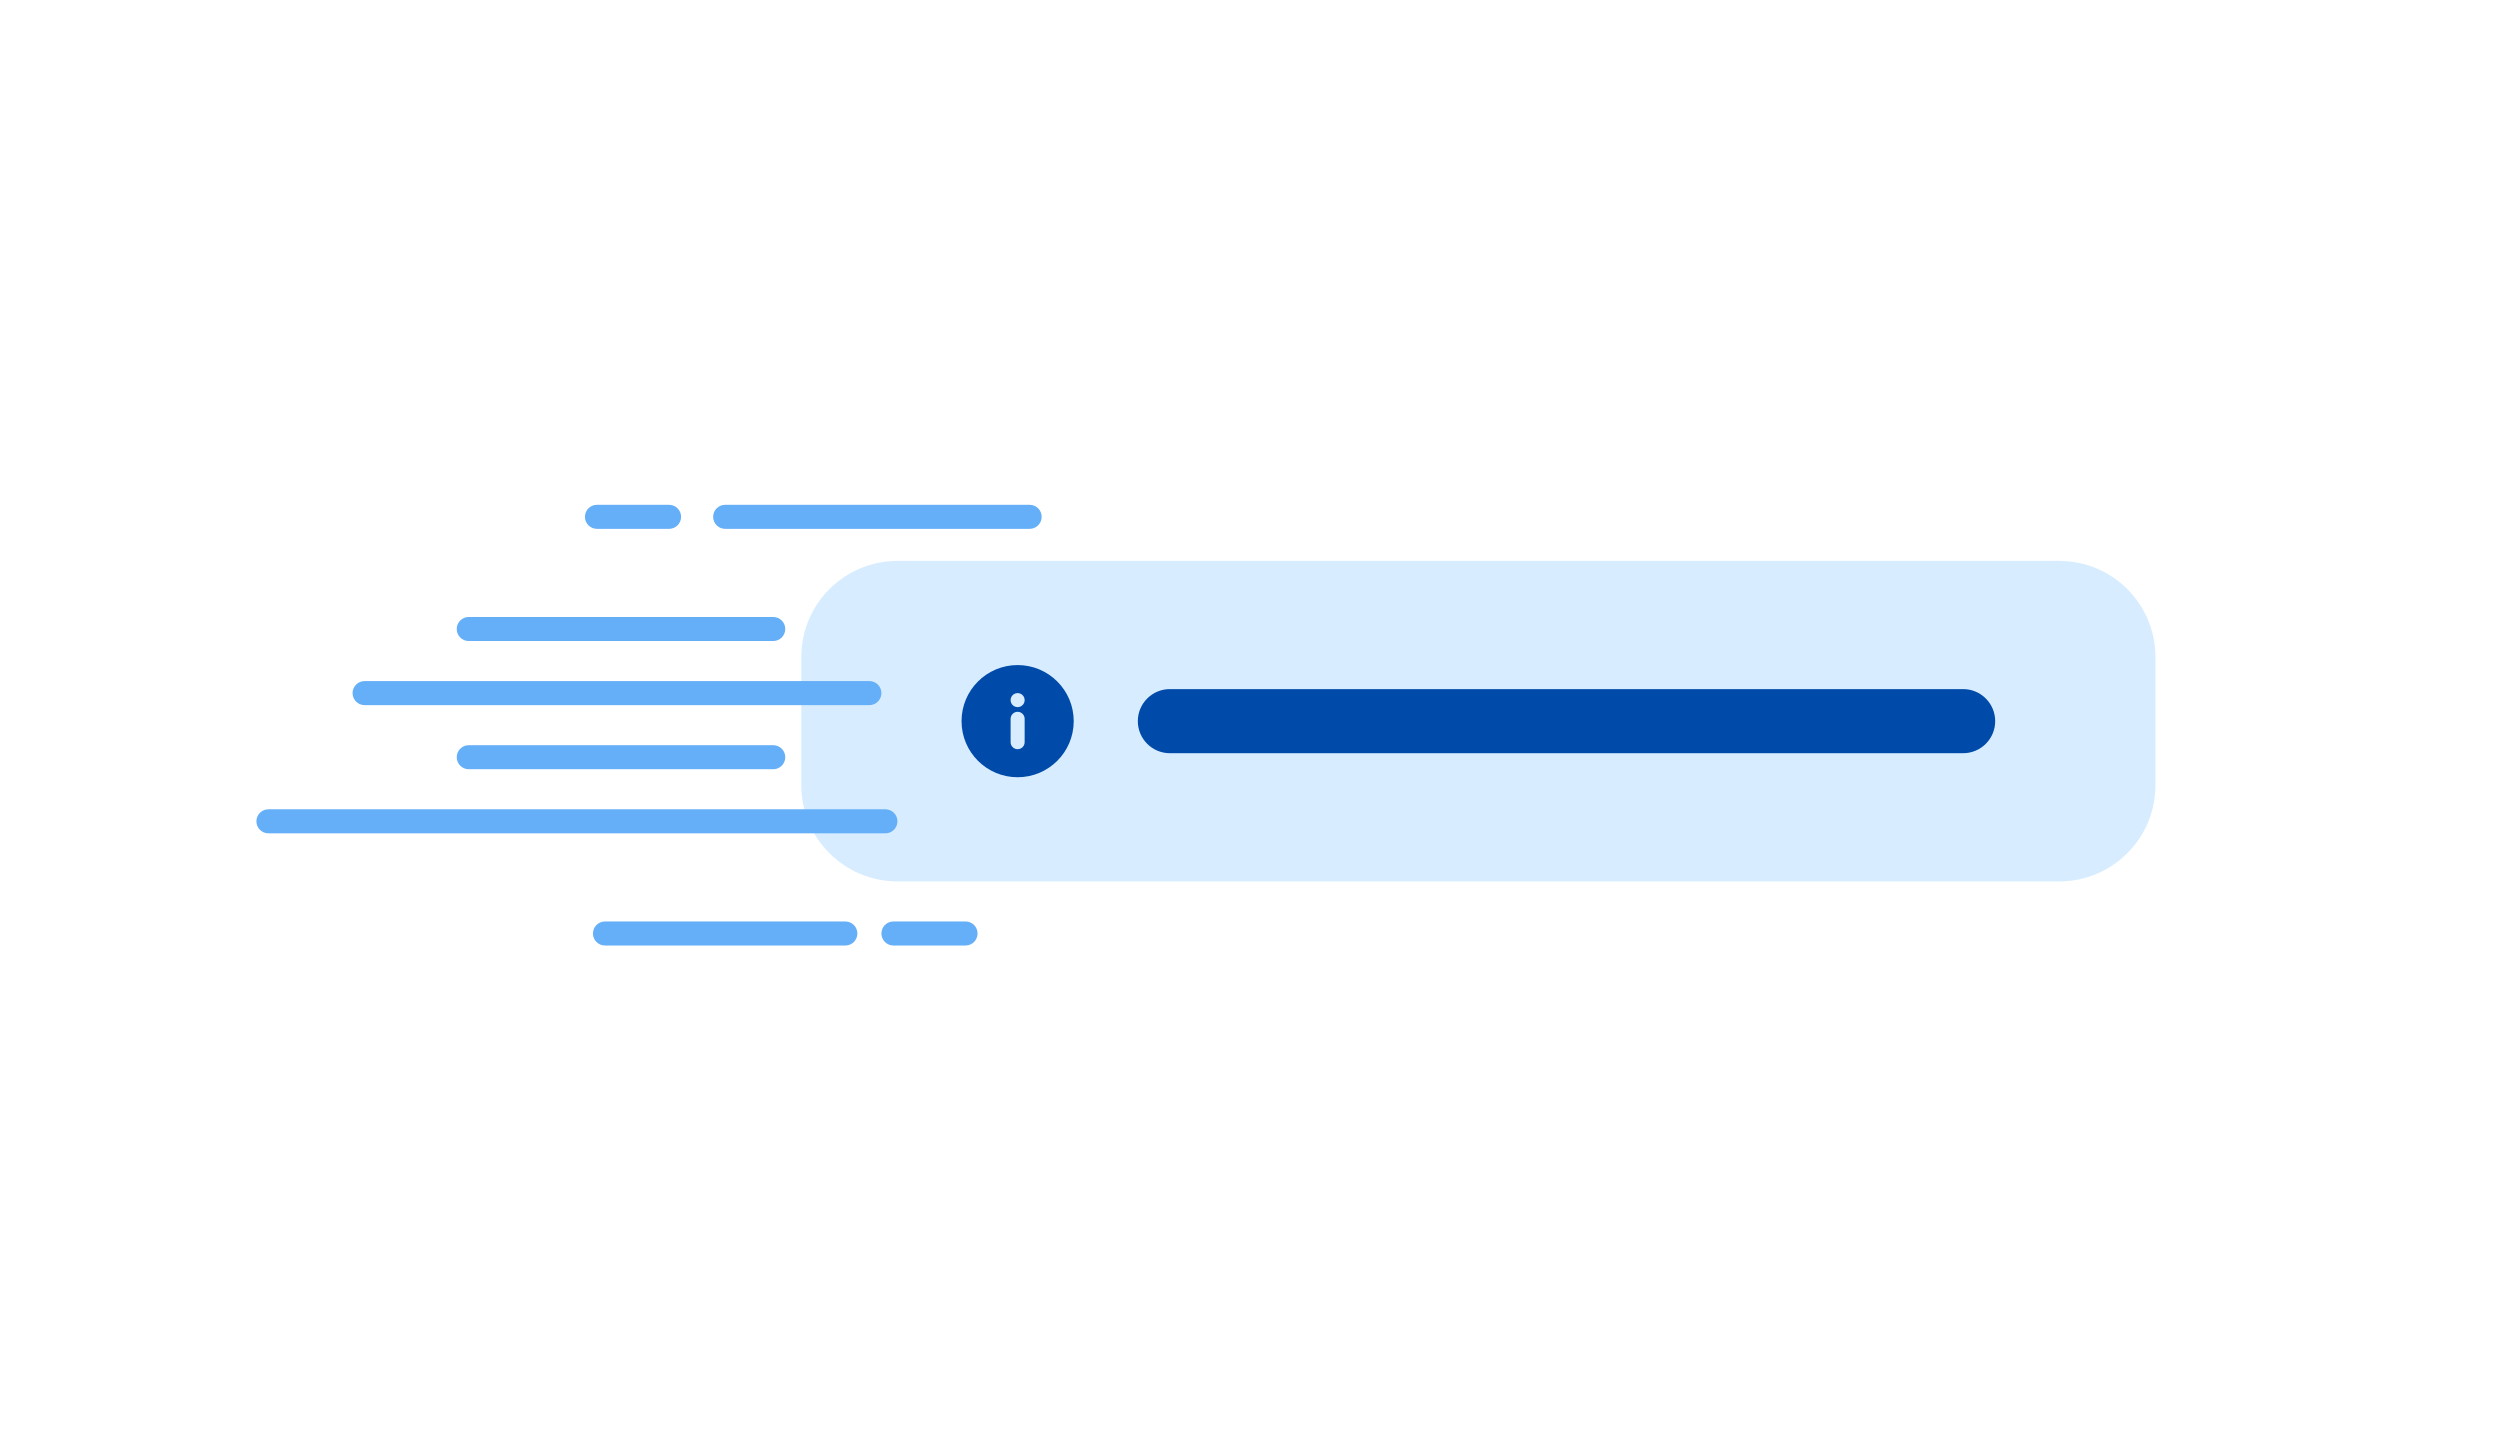 <svg width="312" height="180" viewBox="0 0 312 180" fill="none" xmlns="http://www.w3.org/2000/svg">
<path d="M100 82C100 75.373 105.373 70 112 70H257C263.627 70 269 75.373 269 82V98C269 104.627 263.627 110 257 110H112C105.373 110 100 104.627 100 98V82Z" fill="#D7EDFF"/>
<path fill-rule="evenodd" clip-rule="evenodd" d="M127 88.25C126.516 88.25 126.125 87.859 126.125 87.375C126.125 86.891 126.516 86.5 127 86.5C127.484 86.5 127.875 86.891 127.875 87.375C127.875 87.859 127.484 88.25 127 88.25ZM127.875 92.625C127.875 93.109 127.484 93.5 127 93.5C126.516 93.5 126.125 93.109 126.125 92.625V89.708C126.125 89.225 126.516 88.833 127 88.833C127.484 88.833 127.875 89.225 127.875 89.708V92.625ZM127 83C123.134 83 120 86.134 120 90C120 93.866 123.134 97 127 97C130.866 97 134 93.866 134 90C134 86.134 130.866 83 127 83Z" fill="#004BA9"/>
<path d="M142 90C142 87.791 143.791 86 146 86H245C247.209 86 249 87.791 249 90C249 92.209 247.209 94 245 94H146C143.791 94 142 92.209 142 90Z" fill="#004BA9"/>
<path fill-rule="evenodd" clip-rule="evenodd" d="M89 64.5C89 63.672 89.672 63 90.5 63L128.5 63C129.328 63 130 63.672 130 64.5C130 65.328 129.328 66 128.5 66L90.5 66C89.672 66 89 65.328 89 64.5ZM73 64.5C73 63.672 73.672 63 74.5 63L83.5 63C84.328 63 85 63.672 85 64.5C85 65.328 84.328 66 83.5 66L74.5 66C73.672 66 73 65.328 73 64.5ZM57 78.5C57 77.672 57.672 77 58.5 77L96.5 77C97.328 77 98 77.672 98 78.5C98 79.329 97.328 80 96.5 80L58.5 80C57.672 80 57 79.329 57 78.5ZM44 86.5C44 85.672 44.672 85 45.5 85L108.5 85C109.328 85 110 85.672 110 86.5C110 87.329 109.328 88 108.5 88L45.5 88C44.672 88 44 87.329 44 86.5ZM57 94.5C57 93.672 57.672 93 58.5 93L96.5 93C97.328 93 98 93.672 98 94.5C98 95.329 97.328 96 96.5 96L58.5 96C57.672 96 57 95.329 57 94.5ZM32 102.5C32 101.672 32.672 101 33.5 101L110.5 101C111.328 101 112 101.672 112 102.5C112 103.328 111.328 104 110.5 104L33.5 104C32.672 104 32 103.328 32 102.5ZM74 116.5C74 115.672 74.672 115 75.5 115L105.5 115C106.328 115 107 115.672 107 116.5C107 117.328 106.328 118 105.5 118L75.5 118C74.672 118 74 117.328 74 116.5ZM110 116.5C110 115.672 110.672 115 111.5 115H120.5C121.328 115 122 115.672 122 116.5C122 117.328 121.328 118 120.5 118H111.5C110.672 118 110 117.328 110 116.5Z" fill="#65AEF8"/>
</svg>
